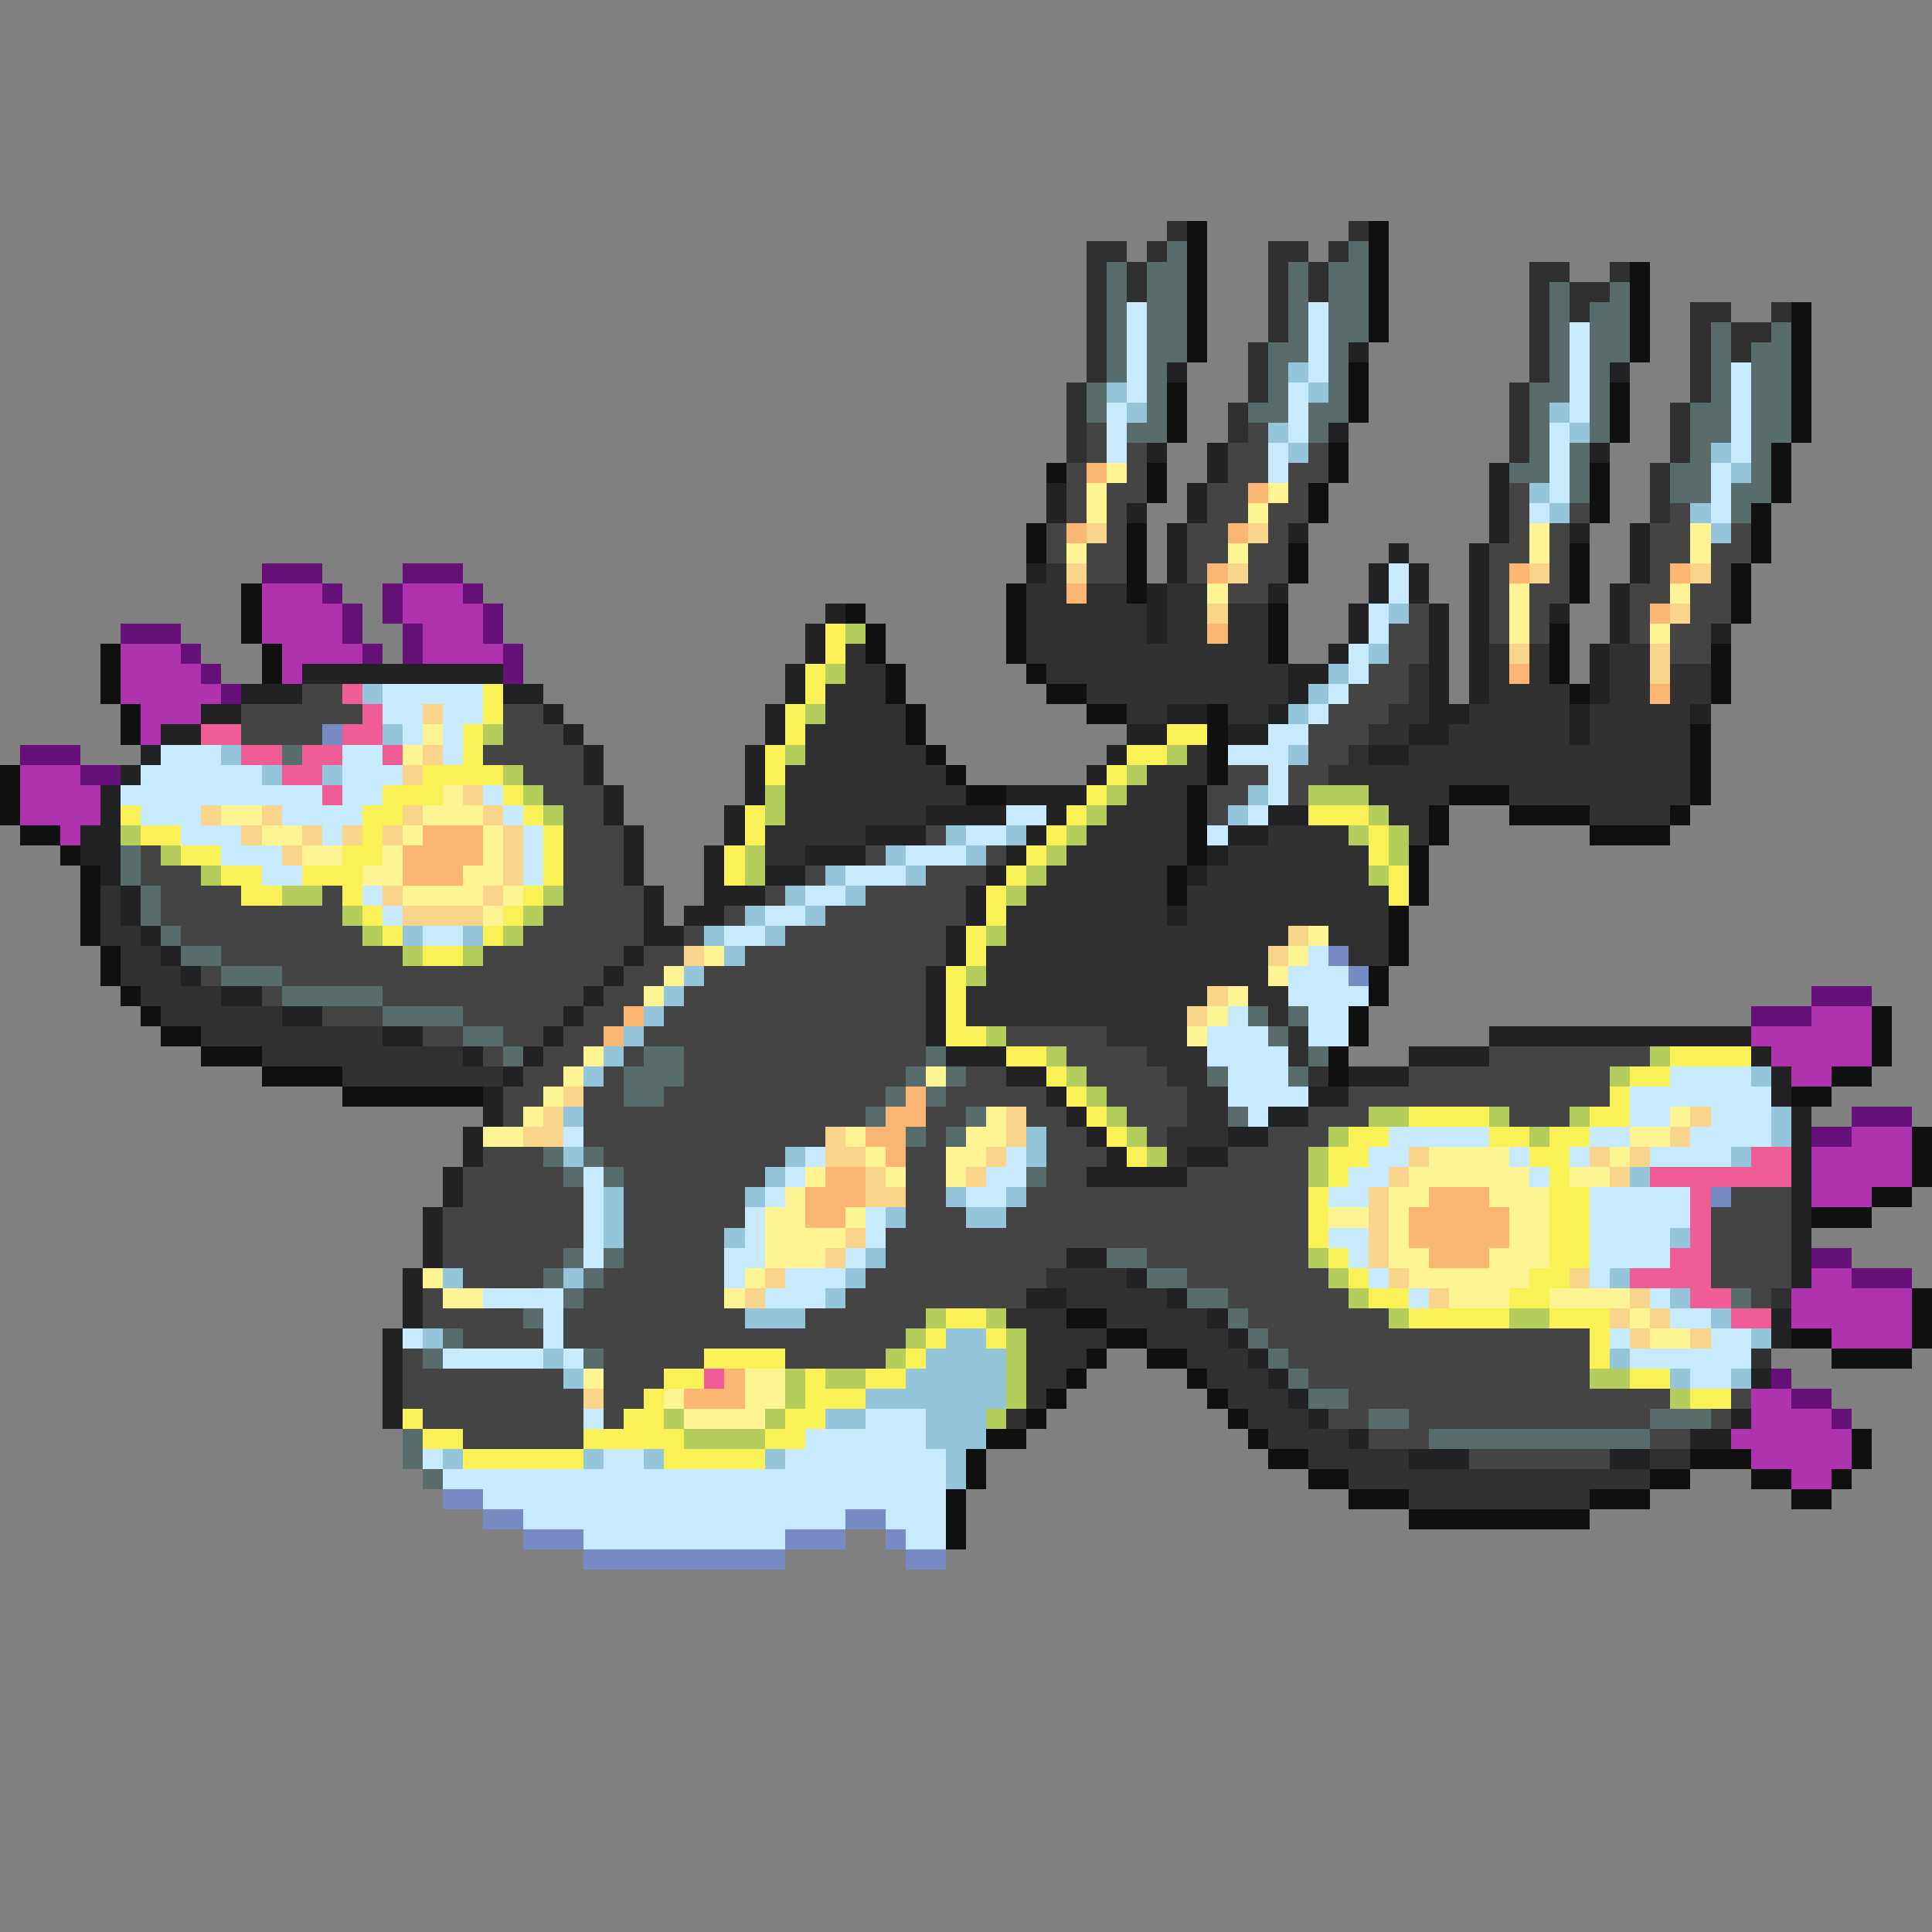 <svg xmlns="http://www.w3.org/2000/svg" viewBox="0 -0.5 96 96" shape-rendering="crispEdges">
<rect x="0" y="-0.5" width="96" height="96" fill="#808080" stroke="none"/>
<path stroke="#303030" d="M58 11h1M67 11h1M54 12h2M57 12h1M63 12h2M66 12h1M54 13h1M56 13h1M63 13h1M65 13h1M76 13h2M80 13h1M54 14h1M56 14h1M63 14h1M65 14h1M76 14h1M78 14h2M54 15h1M63 15h1M76 15h1M78 15h1M84 15h2M88 15h1M54 16h1M63 16h1M76 16h1M84 16h1M86 16h2M54 17h1M62 17h1M76 17h1M84 17h1M86 17h1M54 18h1M62 18h1M76 18h1M84 18h1M53 19h1M62 19h1M75 19h1M84 19h1M53 20h1M61 20h1M75 20h1M83 20h1M53 21h1M61 21h1M75 21h1M83 21h1M53 22h1M75 22h1M83 22h1M82 23h1M82 24h1M82 25h1M52 28h1M51 29h2M54 29h2M58 29h2M51 30h6M58 30h2M61 30h2M51 31h6M58 31h2M61 31h2M42 32h1M51 32h12M74 32h1M76 32h1M80 32h2M42 33h2M52 33h12M70 33h1M74 33h1M76 33h1M80 33h2M83 33h2M41 34h3M54 34h10M70 34h1M74 34h4M80 34h2M83 34h2M41 35h4M56 35h2M61 35h2M69 35h2M73 35h5M79 35h5M40 36h5M68 36h2M72 36h6M79 36h5M40 37h6M59 37h1M67 37h1M70 37h14M39 38h8M57 38h3M66 38h18M39 39h9M56 39h3M68 39h4M75 39h9M39 40h7M55 40h4M69 40h2M79 40h4M38 41h5M54 41h5M63 41h4M70 41h1M38 42h2M53 42h6M61 42h7M52 43h6M60 43h8M5 44h1M51 44h7M59 44h10M5 45h1M50 45h8M59 45h10M5 46h2M50 46h14M66 46h3M6 47h2M49 47h14M67 47h2M6 48h3M49 48h14M7 49h4M48 49h12M62 49h2M8 50h6M48 50h11M63 50h1M10 51h9M55 51h4M64 51h1M13 52h10M57 52h3M64 52h1M17 53h8M58 53h2M65 53h1M59 54h2M59 55h2M58 56h3M58 57h1M52 63h4M53 64h5M88 64h1M50 65h3M55 65h5M51 66h4M57 66h4M51 67h3M59 67h3M87 67h1M51 68h2M60 68h3M51 69h1M61 69h3M50 70h1M62 70h3M63 71h4M65 72h5M82 72h2M67 73h15M70 74h9" />
<path stroke="#101010" d="M59 11h1M68 11h1M59 12h1M68 12h1M59 13h1M68 13h1M81 13h1M59 14h1M68 14h1M81 14h1M59 15h1M68 15h1M81 15h1M89 15h1M59 16h1M68 16h1M81 16h1M89 16h1M59 17h1M81 17h1M89 17h1M67 18h1M89 18h1M58 19h1M67 19h1M80 19h1M89 19h1M58 20h1M67 20h1M80 20h1M89 20h1M58 21h1M80 21h1M89 21h1M66 22h1M88 22h1M52 23h1M57 23h1M66 23h1M79 23h1M88 23h1M57 24h1M65 24h1M79 24h1M88 24h1M65 25h1M79 25h1M87 25h1M51 26h1M56 26h1M87 26h1M51 27h1M56 27h1M64 27h1M78 27h1M87 27h1M56 28h1M64 28h1M78 28h1M86 28h1M12 29h1M50 29h1M56 29h1M78 29h1M86 29h1M12 30h1M42 30h1M50 30h1M63 30h1M86 30h1M12 31h1M43 31h1M50 31h1M63 31h1M77 31h1M5 32h1M13 32h1M43 32h1M50 32h1M63 32h1M77 32h1M85 32h1M5 33h1M13 33h1M44 33h1M51 33h1M77 33h1M85 33h1M5 34h1M44 34h1M52 34h2M78 34h1M85 34h1M6 35h1M45 35h1M54 35h2M60 35h1M6 36h1M45 36h1M60 36h1M84 36h1M46 37h1M60 37h1M84 37h1M0 38h1M47 38h1M60 38h1M84 38h1M0 39h1M48 39h2M59 39h1M72 39h3M84 39h1M0 40h1M59 40h1M71 40h1M75 40h4M83 40h1M1 41h2M59 41h1M71 41h1M79 41h4M3 42h1M59 42h1M70 42h1M4 43h1M58 43h1M70 43h1M4 44h1M58 44h1M70 44h1M4 45h1M69 45h1M4 46h1M69 46h1M5 47h1M69 47h1M5 48h1M68 48h1M6 49h1M68 49h1M7 50h1M67 50h1M93 50h1M8 51h2M67 51h1M93 51h1M10 52h3M66 52h1M93 52h1M13 53h4M66 53h1M91 53h2M17 54h7M89 54h2M95 56h1M95 57h1M95 58h1M93 59h2M90 60h3M95 64h1M53 65h2M95 65h1M55 66h2M89 66h2M95 66h1M54 67h1M57 67h2M91 67h4M53 68h1M59 68h1M52 69h1M60 69h1M51 70h1M61 70h1M49 71h2M62 71h1M92 71h1M48 72h1M63 72h2M84 72h3M92 72h1M48 73h1M65 73h2M82 73h2M87 73h2M91 73h1M47 74h1M67 74h3M79 74h3M89 74h2M47 75h1M70 75h9M47 76h1" />
<path stroke="#596c6c" d="M58 12h1M67 12h1M55 13h1M57 13h2M64 13h1M66 13h2M55 14h1M57 14h2M64 14h1M66 14h2M77 14h1M80 14h1M55 15h1M57 15h2M64 15h1M66 15h2M77 15h1M79 15h2M55 16h1M57 16h2M64 16h1M66 16h2M77 16h1M79 16h2M85 16h1M88 16h1M55 17h1M57 17h2M63 17h2M66 17h1M77 17h1M79 17h2M85 17h1M87 17h2M55 18h1M57 18h1M63 18h1M66 18h1M77 18h1M79 18h1M85 18h1M87 18h2M54 19h1M57 19h1M63 19h1M66 19h1M76 19h2M79 19h1M85 19h1M87 19h2M54 20h1M57 20h1M62 20h2M65 20h2M76 20h1M79 20h1M84 20h2M87 20h2M56 21h2M65 21h1M76 21h1M79 21h1M84 21h2M87 21h2M76 22h1M78 22h1M84 22h1M87 22h1M75 23h2M78 23h1M83 23h2M87 23h1M78 24h1M83 24h2M86 24h2M86 25h1M14 37h1M6 42h1M6 43h1M7 44h1M7 45h1M8 46h1M9 47h2M11 48h3M14 49h5M19 50h4M62 50h1M64 50h1M23 51h2M63 51h1M25 52h1M32 52h2M46 52h1M65 52h1M31 53h3M45 53h1M47 53h1M60 53h1M64 53h1M31 54h2M44 54h1M46 54h1M43 55h1M48 55h1M61 55h1M45 56h1M47 56h1M27 57h1M29 57h1M28 58h1M30 58h1M51 58h1M28 62h1M30 62h1M55 62h2M27 63h1M29 63h1M57 63h2M28 64h1M59 64h2M86 64h1M26 65h1M61 65h1M22 66h1M62 66h1M21 67h1M29 67h1M63 67h1M64 68h1M65 69h2M68 70h2M82 70h3M20 71h1M71 71h11M20 72h1M21 73h1" />
<path stroke="#c7eafe" d="M56 15h1M65 15h1M56 16h1M65 16h1M78 16h1M56 17h1M65 17h1M78 17h1M56 18h1M65 18h1M78 18h1M86 18h1M56 19h1M64 19h1M78 19h1M86 19h1M55 20h1M64 20h1M78 20h1M86 20h1M55 21h1M64 21h1M77 21h1M86 21h1M55 22h1M63 22h1M77 22h1M86 22h1M63 23h1M77 23h1M85 23h1M77 24h1M85 24h1M76 25h1M85 25h1M69 28h1M69 29h1M68 30h1M68 31h1M67 32h1M67 33h1M19 34h5M66 34h1M19 35h2M22 35h2M65 35h1M20 36h1M22 36h1M63 36h2M8 37h3M17 37h2M22 37h1M61 37h3M7 38h6M17 38h3M63 38h1M6 39h10M17 39h2M24 39h1M63 39h1M7 40h3M14 40h4M25 40h1M50 40h2M62 40h1M9 41h3M16 41h1M26 41h1M48 41h2M60 41h1M11 42h3M26 42h1M45 42h3M13 43h2M26 43h1M42 43h3M18 44h1M40 44h2M19 45h1M38 45h2M21 46h2M36 46h2M65 47h1M64 48h3M64 49h4M61 50h1M65 50h2M60 51h3M65 51h2M60 52h4M61 53h3M83 53h4M61 54h4M81 54h7M62 55h1M81 55h2M85 55h3M28 56h1M69 56h5M79 56h2M84 56h4M40 57h1M50 57h1M68 57h2M75 57h1M78 57h1M82 57h4M29 58h1M39 58h1M49 58h2M67 58h2M76 58h1M29 59h1M38 59h1M48 59h2M66 59h2M79 59h5M29 60h1M37 60h1M43 60h1M79 60h5M29 61h1M37 61h1M43 61h1M66 61h2M79 61h4M29 62h1M36 62h2M42 62h1M67 62h1M79 62h4M36 63h1M39 63h3M68 63h1M79 63h1M24 64h4M38 64h3M70 64h1M82 64h1M27 65h1M83 65h2M20 66h1M27 66h1M80 66h1M85 66h2M22 67h5M28 67h1M81 67h6M84 68h2M29 70h1M43 70h3M40 71h6M21 72h1M30 72h2M39 72h8M22 73h25M24 74h23M26 75h16M44 75h3M29 76h10M45 76h2" />
<path stroke="#222224" d="M67 17h1M58 18h1M80 18h1M66 21h1M57 22h1M60 22h1M79 22h1M60 23h1M74 23h1M52 24h1M59 24h1M74 24h1M52 25h1M56 25h1M59 25h1M74 25h1M58 26h1M64 26h1M74 26h1M78 26h1M81 26h1M58 27h1M69 27h1M73 27h1M81 27h1M51 28h1M58 28h1M68 28h1M70 28h1M73 28h1M81 28h1M57 29h1M63 29h1M68 29h1M70 29h1M73 29h1M80 29h1M41 30h1M57 30h1M67 30h1M71 30h1M73 30h1M77 30h1M80 30h1M40 31h1M57 31h1M67 31h1M71 31h1M73 31h1M80 31h1M85 31h1M40 32h1M66 32h1M71 32h1M73 32h1M79 32h1M15 33h10M39 33h1M64 33h2M71 33h1M73 33h1M79 33h1M12 34h3M25 34h2M39 34h1M64 34h1M71 34h1M73 34h1M79 34h1M10 35h2M27 35h1M38 35h1M58 35h2M63 35h1M71 35h2M78 35h1M84 35h1M8 36h2M28 36h1M38 36h1M56 36h2M61 36h2M70 36h2M78 36h1M7 37h1M29 37h1M37 37h1M55 37h1M68 37h2M6 38h1M29 38h1M37 38h1M54 38h1M5 39h1M30 39h1M37 39h1M50 39h4M5 40h1M30 40h1M36 40h1M46 40h4M52 40h1M63 40h2M4 41h2M31 41h1M36 41h1M43 41h3M51 41h1M61 41h2M4 42h2M31 42h1M35 42h1M40 42h3M50 42h1M60 42h1M5 43h1M31 43h1M35 43h1M38 43h2M49 43h1M59 43h1M6 44h1M32 44h1M35 44h3M48 44h1M6 45h1M32 45h1M34 45h2M48 45h1M58 45h1M7 46h1M32 46h2M47 46h1M8 47h1M31 47h1M47 47h1M9 48h1M30 48h1M46 48h1M11 49h2M29 49h1M46 49h1M14 50h2M28 50h1M46 50h1M19 51h2M27 51h1M46 51h1M74 51h13M23 52h1M26 52h1M47 52h3M70 52h4M87 52h1M25 53h1M50 53h2M67 53h3M88 53h1M24 54h1M52 54h1M65 54h2M88 54h1M24 55h1M53 55h1M63 55h2M89 55h1M23 56h1M54 56h1M61 56h2M89 56h1M23 57h1M55 57h1M59 57h2M89 57h1M22 58h1M54 58h5M89 58h1M22 59h1M89 59h1M21 60h1M89 60h1M21 61h1M89 61h1M21 62h1M53 62h2M89 62h1M20 63h1M56 63h1M89 63h1M20 64h1M51 64h2M58 64h1M20 65h1M60 65h1M88 65h1M19 66h1M61 66h1M88 66h1M19 67h1M62 67h1M19 68h1M63 68h1M87 68h1M19 69h1M64 69h1M19 70h1M65 70h1M86 70h1M67 71h1M84 71h2M70 72h3M80 72h2" />
<path stroke="#95c5db" d="M64 18h1M55 19h1M65 19h1M56 20h1M77 20h1M63 21h1M78 21h1M64 22h1M85 22h1M86 23h1M76 24h1M77 25h1M84 25h1M85 26h1M69 30h1M68 32h1M66 33h1M18 34h1M65 34h1M64 35h1M19 36h1M11 37h1M64 37h1M13 38h1M16 38h1M62 39h1M61 40h1M47 41h1M50 41h1M44 42h1M48 42h1M41 43h1M45 43h1M39 44h1M42 44h1M37 45h1M40 45h1M20 46h1M23 46h1M35 46h1M38 46h1M36 47h1M34 48h1M33 49h1M32 50h1M31 51h1M30 52h1M29 53h1M87 53h1M28 55h1M88 55h1M51 56h1M88 56h1M28 57h1M39 57h1M51 57h1M86 57h1M38 58h1M81 58h1M30 59h1M37 59h1M47 59h1M50 59h1M30 60h1M44 60h1M48 60h2M30 61h1M36 61h1M83 61h1M43 62h1M22 63h1M28 63h1M42 63h1M80 63h1M41 64h1M83 64h1M37 65h3M85 65h1M21 66h1M47 66h2M87 66h1M27 67h1M46 67h4M80 67h1M28 68h1M45 68h5M83 68h1M86 68h1M43 69h7M41 70h2M46 70h3M46 71h3M22 72h1M29 72h1M32 72h1M38 72h1M47 72h1M47 73h1" />
<path stroke="#444444" d="M54 21h1M62 21h1M54 22h1M56 22h1M61 22h2M65 22h1M53 23h1M56 23h1M61 23h2M64 23h2M53 24h1M55 24h2M60 24h2M64 24h1M75 24h1M53 25h1M55 25h1M60 25h2M63 25h2M75 25h1M78 25h1M83 25h1M52 26h1M55 26h1M59 26h2M63 26h1M75 26h1M77 26h1M82 26h2M86 26h1M52 27h1M54 27h2M59 27h2M62 27h2M74 27h2M77 27h1M82 27h2M85 27h2M54 28h2M59 28h1M62 28h2M74 28h1M77 28h1M82 28h1M85 28h1M61 29h2M74 29h1M76 29h2M81 29h2M84 29h2M70 30h1M74 30h1M76 30h1M81 30h1M84 30h2M69 31h2M74 31h1M76 31h1M81 31h1M83 31h2M69 32h2M83 32h2M68 33h2M15 34h2M67 34h3M12 35h6M25 35h2M66 35h3M12 36h4M25 36h3M65 36h3M24 37h5M65 37h2M26 38h3M61 38h2M64 38h2M27 39h3M60 39h2M64 39h1M28 40h2M60 40h1M28 41h3M46 41h1M7 42h1M28 42h3M43 42h1M49 42h1M7 43h3M28 43h3M40 43h1M46 43h3M8 44h4M16 44h1M28 44h4M38 44h1M43 44h5M8 45h9M27 45h5M36 45h1M41 45h7M9 46h9M26 46h6M34 46h1M39 46h8M11 47h9M24 47h7M32 47h2M37 47h10M10 48h1M14 48h16M31 48h2M35 48h11M13 49h1M19 49h10M30 49h2M34 49h12M16 50h3M23 50h5M29 50h2M33 50h13M21 51h2M25 51h2M28 51h2M32 51h14M50 51h5M24 52h1M27 52h2M31 52h1M34 52h12M53 52h4M74 52h8M26 53h2M30 53h1M34 53h11M48 53h2M54 53h4M70 53h10M25 54h2M29 54h2M33 54h11M47 54h5M55 54h4M67 54h13M25 55h1M29 55h14M46 55h2M51 55h2M56 55h3M65 55h3M75 55h3M29 56h12M46 56h1M52 56h2M57 56h1M63 56h3M24 57h3M30 57h9M45 57h2M52 57h3M61 57h4M23 58h5M31 58h7M45 58h2M52 58h2M59 58h6M23 59h6M31 59h6M45 59h2M51 59h14M86 59h3M22 60h7M31 60h6M45 60h3M50 60h15M85 60h4M22 61h7M31 61h5M44 61h21M85 61h4M22 62h6M31 62h5M44 62h9M57 62h8M85 62h4M23 63h4M30 63h6M43 63h9M59 63h7M85 63h4M21 64h1M29 64h7M42 64h9M61 64h6M87 64h1M21 65h5M28 65h9M40 65h6M62 65h7M23 66h4M28 66h17M63 66h16M20 67h1M30 67h5M39 67h5M64 67h15M20 68h8M30 68h3M65 68h14M20 69h9M30 69h2M67 69h16M86 69h1M21 70h8M30 70h1M66 70h2M70 70h12M85 70h1M23 71h6M68 71h3M82 71h2M73 72h7" />
<path stroke="#fab672" d="M54 23h1M62 24h1M53 26h1M61 26h1M60 28h1M75 28h1M83 28h1M53 29h1M82 30h1M60 31h1M75 33h1M82 34h1M21 41h3M20 42h4M20 43h3M31 50h1M30 51h1M45 54h1M44 55h2M43 56h2M44 57h1M41 58h2M40 59h3M71 59h3M40 60h2M70 60h5M70 61h5M71 62h3M36 68h1M34 69h3" />
<path stroke="#fff493" d="M55 23h1M54 24h1M63 24h1M54 25h1M62 25h1M76 26h1M84 26h1M53 27h1M61 27h1M76 27h1M84 27h1M60 29h1M75 29h1M83 29h1M75 30h1M75 31h1M82 31h1M21 36h1M20 37h1M22 39h1M11 40h2M21 40h3M13 41h2M20 41h1M24 41h1M15 42h2M19 42h1M24 42h1M18 43h2M23 43h2M20 44h4M25 44h1M24 45h1M65 46h1M35 47h1M64 47h1M33 48h1M63 48h1M32 49h1M61 49h1M60 50h1M59 51h1M29 52h1M28 53h1M46 53h1M27 54h1M26 55h1M49 55h1M83 55h1M24 56h2M42 56h1M48 56h2M81 56h2M43 57h1M47 57h2M71 57h4M80 57h1M40 58h1M44 58h1M47 58h1M70 58h6M78 58h2M39 59h1M69 59h2M74 59h3M38 60h2M42 60h1M66 60h2M69 60h1M75 60h2M38 61h4M69 61h1M75 61h2M38 62h3M69 62h2M74 62h3M21 63h1M37 63h1M70 63h6M22 64h2M36 64h1M72 64h3M77 64h4M81 65h1M82 66h2M29 68h1M37 68h2M33 69h1M37 69h2M34 70h4" />
<path stroke="#f8d58b" d="M54 26h1M62 26h1M53 28h1M61 28h1M76 28h1M84 28h1M60 30h1M83 30h1M75 32h1M82 32h1M82 33h1M21 35h1M21 37h1M20 38h1M23 39h1M10 40h1M13 40h1M20 40h1M24 40h1M12 41h1M15 41h1M17 41h1M19 41h1M25 41h1M14 42h1M25 42h1M25 43h1M19 44h1M24 44h1M20 45h4M64 46h1M34 47h1M63 47h1M60 49h1M59 50h1M28 54h1M27 55h1M50 55h1M84 55h1M26 56h2M41 56h1M50 56h1M83 56h1M41 57h2M49 57h1M70 57h1M79 57h1M81 57h1M43 58h1M48 58h1M69 58h1M80 58h1M43 59h2M68 59h1M68 60h1M42 61h1M68 61h1M41 62h1M68 62h1M38 63h1M69 63h1M78 63h1M37 64h1M71 64h1M81 64h1M80 65h1M82 65h1M81 66h1M84 66h1M29 69h1" />
<path stroke="#661177" d="M13 28h3M20 28h3M16 29h1M19 29h1M23 29h1M17 30h1M19 30h1M24 30h1M6 31h3M17 31h1M20 31h1M24 31h1M9 32h1M18 32h1M20 32h1M25 32h1M10 33h1M25 33h1M11 34h1M1 37h3M4 38h2M90 49h3M87 50h3M92 55h3M90 56h2M90 62h2M92 63h3M88 68h1M89 69h2M91 70h1" />
<path stroke="#af32af" d="M13 29h3M20 29h3M13 30h4M20 30h4M13 31h4M21 31h3M6 32h3M14 32h4M21 32h4M6 33h4M14 33h1M6 34h5M7 35h3M7 36h1M1 38h3M1 39h4M1 40h4M3 41h1M90 50h3M87 51h6M88 52h5M89 53h2M92 56h3M90 57h5M90 58h5M90 59h3M90 63h2M89 64h6M89 65h6M91 66h4M87 69h2M87 70h4M86 71h6M87 72h5M89 73h2" />
<path stroke="#faf156" d="M41 31h1M41 32h1M40 33h1M24 34h1M40 34h1M24 35h1M39 35h1M23 36h1M39 36h1M58 36h2M23 37h1M38 37h1M56 37h2M21 38h4M38 38h1M55 38h1M19 39h3M25 39h1M54 39h1M6 40h1M18 40h2M26 40h1M37 40h1M53 40h1M65 40h3M7 41h2M18 41h1M27 41h1M37 41h1M52 41h1M68 41h1M9 42h2M17 42h2M27 42h1M36 42h1M51 42h1M68 42h1M11 43h2M15 43h3M27 43h1M36 43h1M50 43h1M69 43h1M12 44h2M17 44h1M26 44h1M49 44h1M69 44h1M18 45h1M25 45h1M49 45h1M19 46h1M24 46h1M48 46h1M21 47h2M48 47h1M47 48h1M47 49h1M47 50h1M47 51h2M50 52h2M83 52h4M52 53h1M81 53h2M53 54h1M80 54h1M54 55h1M70 55h4M79 55h2M55 56h1M67 56h2M74 56h2M77 56h2M56 57h1M66 57h2M76 57h2M66 58h1M77 58h1M65 59h1M77 59h2M65 60h1M77 60h2M65 61h1M77 61h2M66 62h1M77 62h2M67 63h1M76 63h2M68 64h2M75 64h2M47 65h2M70 65h5M77 65h3M46 66h1M49 66h1M79 66h1M35 67h4M45 67h1M79 67h1M33 68h2M40 68h1M43 68h2M81 68h2M32 69h1M40 69h3M84 69h2M20 70h1M31 70h2M39 70h2M21 71h2M29 71h5M38 71h2M23 72h6M33 72h5" />
<path stroke="#b4cd5c" d="M42 31h1M41 33h1M40 35h1M24 36h1M39 37h1M58 37h1M25 38h1M56 38h1M26 39h1M38 39h1M55 39h1M65 39h3M27 40h1M38 40h1M54 40h1M68 40h1M6 41h1M53 41h1M67 41h1M69 41h1M8 42h1M37 42h1M52 42h1M69 42h1M10 43h1M37 43h1M51 43h1M68 43h1M14 44h2M27 44h1M50 44h1M17 45h1M26 45h1M18 46h1M25 46h1M49 46h1M20 47h1M23 47h1M48 48h1M49 51h1M52 52h1M82 52h1M53 53h1M80 53h1M54 54h1M55 55h1M68 55h2M74 55h1M78 55h1M56 56h1M66 56h1M76 56h1M57 57h1M65 57h1M65 58h1M65 62h1M66 63h1M67 64h1M46 65h1M49 65h1M69 65h1M75 65h2M45 66h1M50 66h1M44 67h1M50 67h1M39 68h1M41 68h2M50 68h1M79 68h2M39 69h1M50 69h1M83 69h1M33 70h1M38 70h1M49 70h1M34 71h4" />
<path stroke="#f05c96" d="M17 34h1M18 35h1M10 36h2M17 36h2M12 37h2M15 37h2M19 37h1M14 38h2M16 39h1M87 57h2M82 58h7M84 59h1M84 60h1M84 61h1M83 62h2M81 63h4M84 64h2M86 65h2M35 68h1" />
<path stroke="#768ac4" d="M16 36h1M66 47h1M67 48h1M85 59h1M22 74h2M24 75h2M42 75h2M26 76h3M39 76h3M44 76h1M29 77h10M45 77h2" />
</svg>